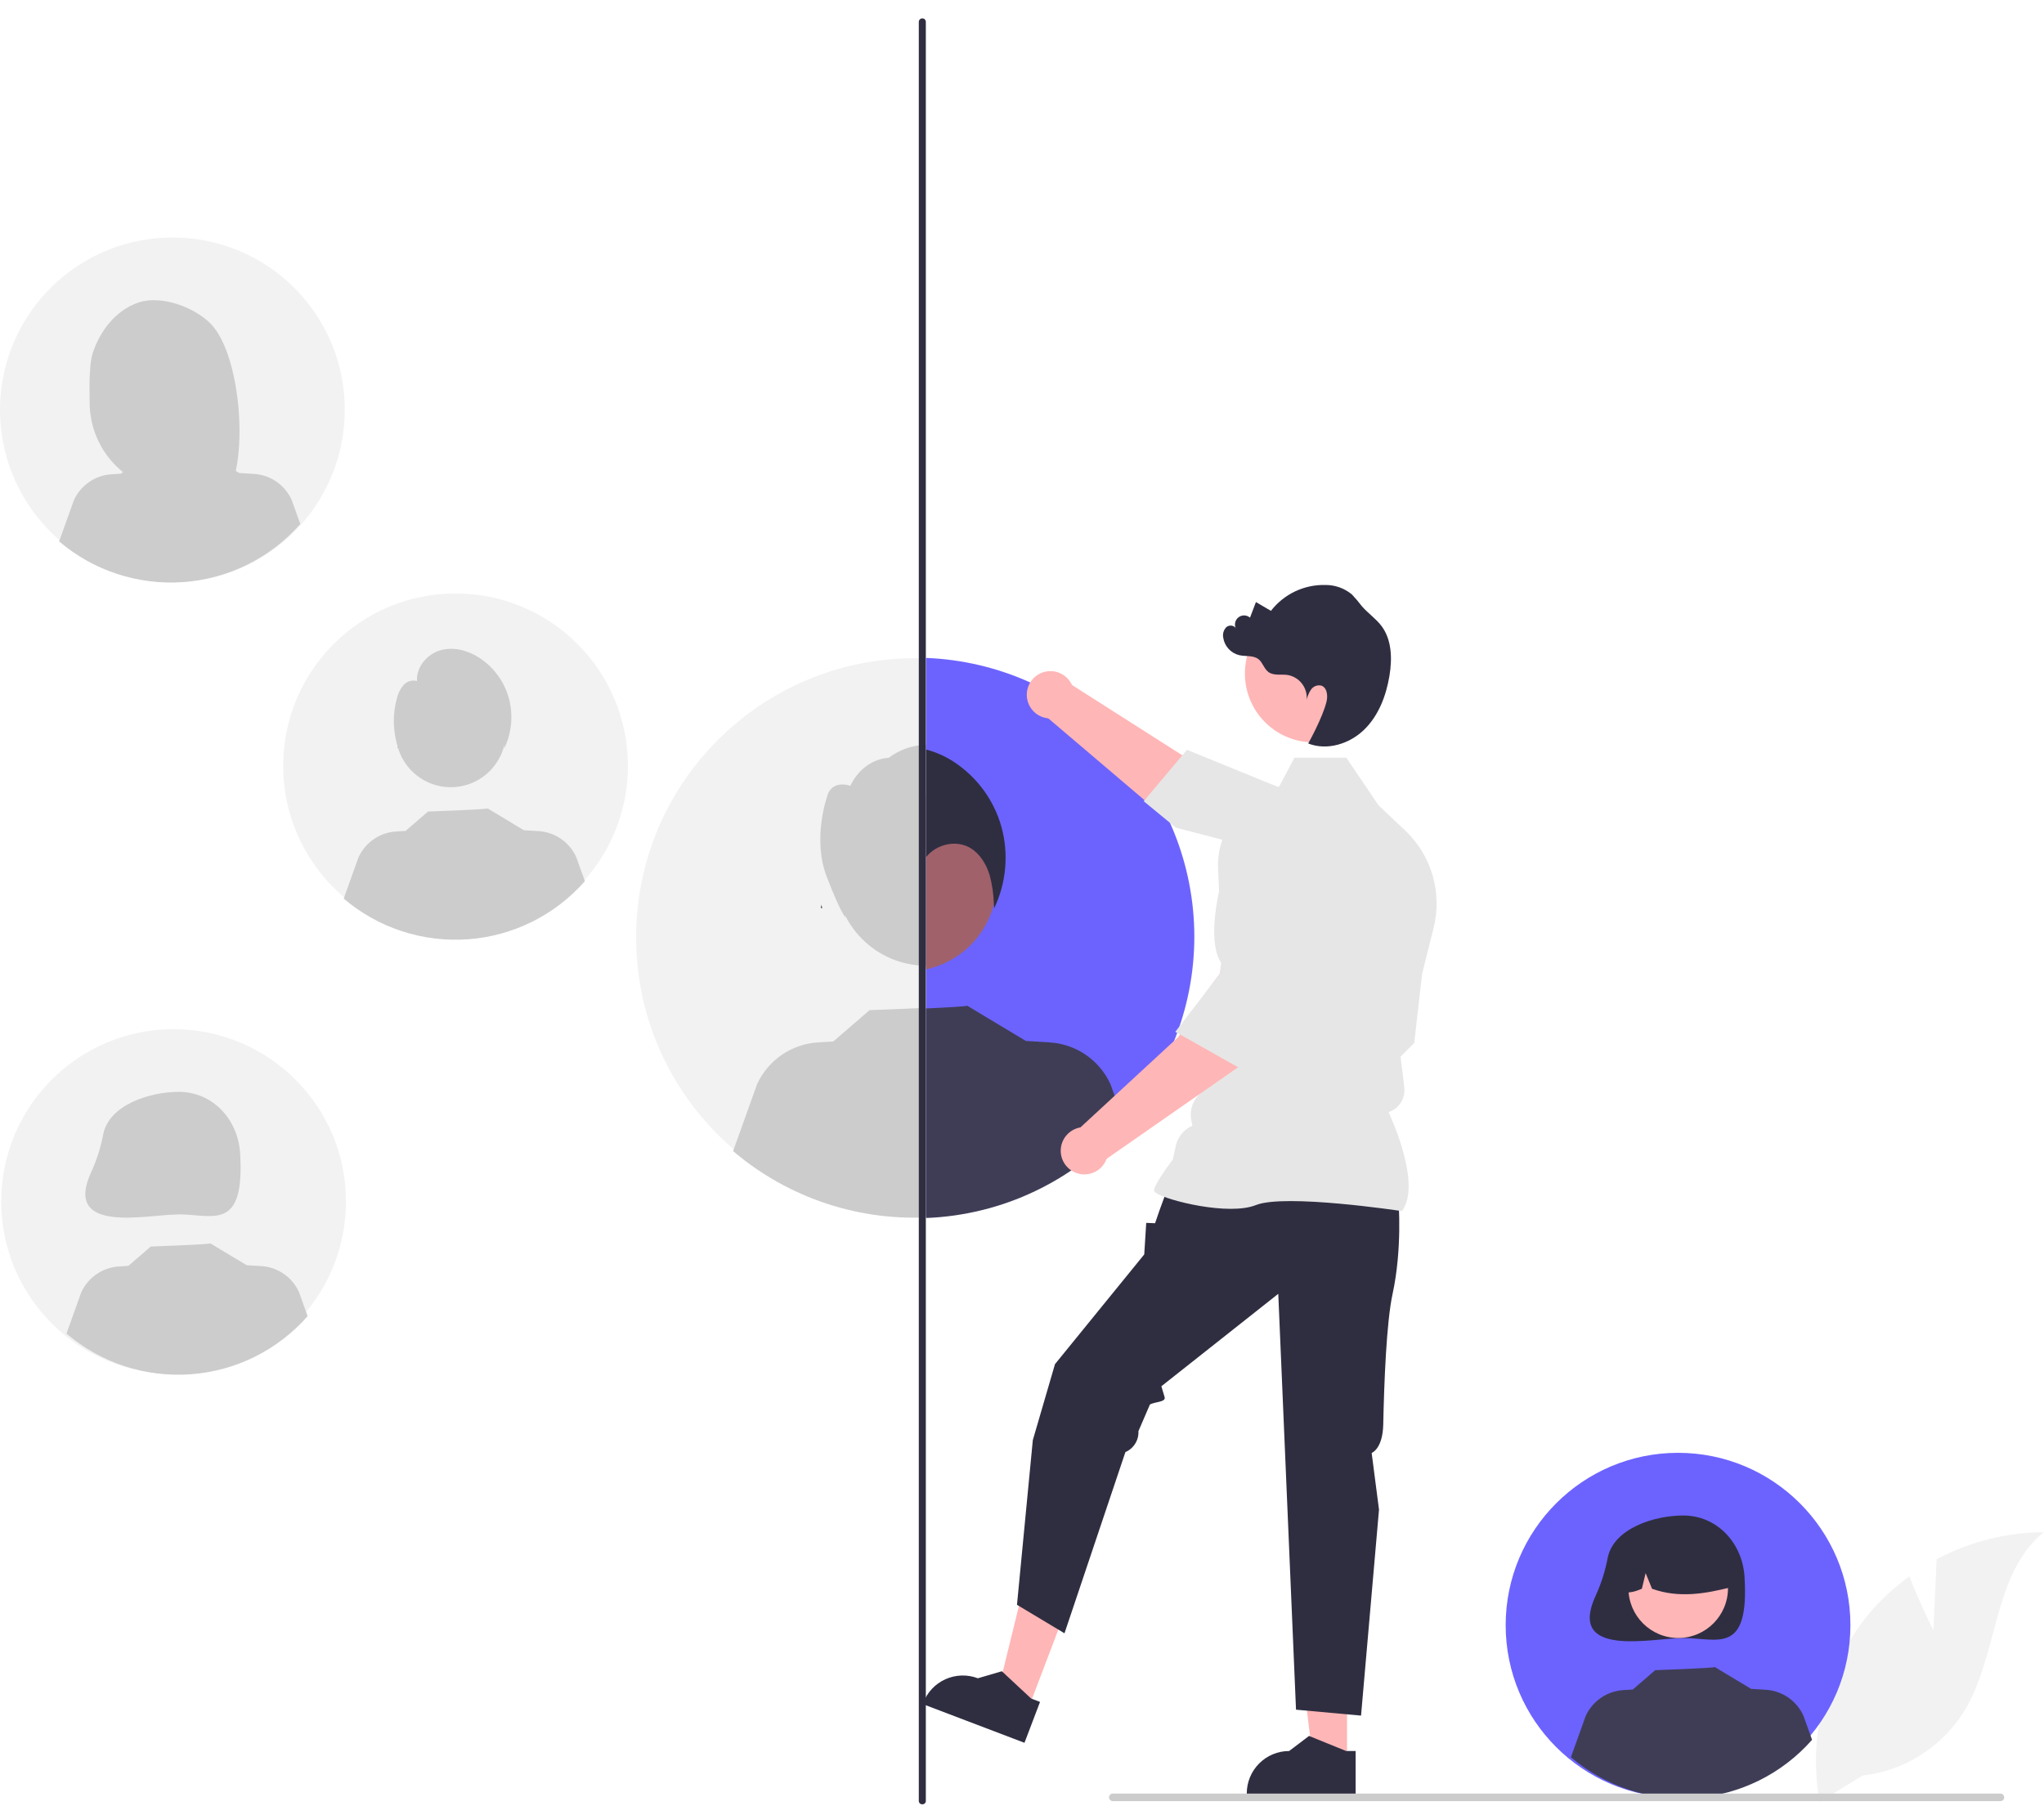 <svg width="103" height="91" viewBox="0 0 103 91" fill="none" xmlns="http://www.w3.org/2000/svg">
<g clip-path="url(#clip0_3493_26219)">
<path d="M97.43 82.16L97.589 78.58C99.249 77.692 101.1 77.224 102.982 77.215C100.392 79.332 100.716 83.414 98.96 86.262C98.405 87.146 97.659 87.894 96.776 88.45C95.893 89.006 94.897 89.357 93.86 89.476L91.692 90.803C91.395 89.145 91.46 87.442 91.885 85.812C92.309 84.181 93.081 82.662 94.149 81.359C94.755 80.634 95.45 79.989 96.217 79.437C96.737 80.806 97.43 82.16 97.43 82.16Z" fill="#F2F2F2"/>
<path d="M84.559 90.586C89.356 90.586 93.245 86.697 93.245 81.899C93.245 77.102 89.356 73.213 84.559 73.213C79.762 73.213 75.873 77.102 75.873 81.899C75.873 86.697 79.762 90.586 84.559 90.586Z" fill="#6C63FF"/>
<path d="M81.014 78.502C80.895 79.142 80.699 79.766 80.431 80.36C78.899 83.602 83.263 82.545 84.822 82.545C86.527 82.545 88.159 83.442 87.909 79.458C87.803 77.756 86.527 76.371 84.822 76.371C83.366 76.371 81.318 77.018 81.014 78.502Z" fill="#2F2E41"/>
<path d="M84.567 82.544C85.953 82.544 87.076 81.421 87.076 80.036C87.076 78.65 85.953 77.527 84.567 77.527C83.182 77.527 82.059 78.65 82.059 80.036C82.059 81.421 83.182 82.544 84.567 82.544Z" fill="#FFB6B6"/>
<path d="M82.863 77.478C83.303 77.21 83.806 77.065 84.321 77.059C84.836 77.052 85.343 77.183 85.79 77.44C86.236 77.696 86.606 78.068 86.859 78.516C87.113 78.964 87.242 79.472 87.232 79.986C85.954 80.307 84.611 80.553 83.248 80.063L82.926 79.275L82.736 80.064C82.321 80.233 81.905 80.377 81.488 80.062C81.471 79.549 81.59 79.04 81.831 78.587C82.072 78.133 82.428 77.751 82.863 77.478Z" fill="#2F2E41"/>
<path d="M91.313 87.675C89.808 89.387 87.69 90.439 85.416 90.604C83.143 90.768 80.896 90.031 79.16 88.553L79.905 86.474C80.074 86.105 80.339 85.789 80.674 85.559C81.008 85.329 81.399 85.195 81.804 85.17L82.278 85.141L83.408 84.166C83.408 84.166 86.454 84.058 86.409 84.006L88.253 85.115L88.252 85.108L88.977 85.152C89.382 85.177 89.773 85.311 90.107 85.54C90.442 85.77 90.707 86.087 90.876 86.456L91.313 87.675Z" fill="#3F3D56"/>
<path d="M17.373 20.672C17.37 22.39 16.857 24.069 15.9 25.495C14.943 26.922 13.585 28.033 11.996 28.688C10.408 29.342 8.661 29.511 6.977 29.173C5.292 28.835 3.746 28.005 2.533 26.788C1.321 25.571 0.496 24.022 0.164 22.336C-0.168 20.651 0.007 18.904 0.667 17.318C1.327 15.732 2.443 14.377 3.873 13.426C5.303 12.474 6.984 11.967 8.702 11.97C9.843 11.969 10.974 12.194 12.028 12.631C13.083 13.069 14.04 13.71 14.846 14.519C15.652 15.327 16.29 16.287 16.723 17.343C17.157 18.399 17.378 19.53 17.373 20.672Z" fill="#F2F2F2"/>
<path d="M4.661 17.831C5.02 16.686 5.836 15.636 6.966 15.249C8.096 14.862 9.75 15.452 10.599 16.298C12.152 17.846 12.532 23.165 11.464 24.846C11.252 24.834 10.52 24.826 10.305 24.818L10.001 23.805V24.808C9.658 24.798 9.313 24.79 8.966 24.786C7.8 24.772 6.686 24.306 5.856 23.487C5.027 22.668 4.548 21.559 4.519 20.393C4.491 19.279 4.519 18.282 4.661 17.831Z" fill="#CCCCCC"/>
<path d="M8.558 21.625C9.925 21.625 11.033 20.516 11.033 19.149C11.033 17.782 9.925 16.674 8.558 16.674C7.19 16.674 6.082 17.782 6.082 19.149C6.082 20.516 7.19 21.625 8.558 21.625Z" fill="#CCCCCC"/>
<path d="M6.421 16.975L9.271 15.548C9.854 15.81 10.356 16.224 10.725 16.746C11.094 17.268 11.316 17.879 11.37 18.516L11.441 19.367L10.247 19.063L10.116 17.975L9.914 18.978L9.363 18.838L9.368 17.149L8.817 18.837L6.849 18.385L6.421 16.975Z" fill="#CCCCCC"/>
<path d="M15.132 26.405C13.627 28.117 11.509 29.169 9.236 29.333C6.962 29.498 4.715 28.761 2.979 27.283L3.725 25.204C3.893 24.835 4.159 24.518 4.493 24.289C4.828 24.059 5.218 23.925 5.624 23.9L6.098 23.871L7.228 22.896C7.228 22.896 10.273 22.788 10.228 22.735L12.072 23.845L12.071 23.837L12.796 23.882C13.201 23.906 13.592 24.041 13.927 24.27C14.261 24.5 14.527 24.817 14.695 25.186L15.132 26.405Z" fill="#CCCCCC"/>
<path d="M8.748 69.237C13.546 69.237 17.435 65.347 17.435 60.55C17.435 55.753 13.546 51.864 8.748 51.864C3.951 51.864 0.062 55.753 0.062 60.55C0.062 65.347 3.951 69.237 8.748 69.237Z" fill="#F2F2F2"/>
<path d="M5.203 57.153C5.084 57.793 4.889 58.417 4.621 59.011C3.089 62.253 7.452 61.196 9.012 61.196C10.717 61.196 12.348 62.093 12.099 58.109C11.992 56.407 10.717 55.022 9.012 55.022C7.555 55.022 5.508 55.669 5.203 57.153Z" fill="#CCCCCC"/>
<path d="M8.756 61.195C10.142 61.195 11.265 60.072 11.265 58.687C11.265 57.301 10.142 56.178 8.756 56.178C7.371 56.178 6.248 57.301 6.248 58.687C6.248 60.072 7.371 61.195 8.756 61.195Z" fill="#CCCCCC"/>
<path d="M7.053 56.129C7.492 55.861 7.996 55.716 8.511 55.71C9.025 55.703 9.533 55.834 9.979 56.091C10.426 56.347 10.795 56.719 11.049 57.167C11.303 57.615 11.431 58.123 11.422 58.637C10.143 58.958 8.8 59.204 7.437 58.714L7.115 57.926L6.925 58.715C6.51 58.884 6.094 59.028 5.678 58.713C5.661 58.2 5.779 57.691 6.02 57.237C6.261 56.784 6.618 56.402 7.053 56.129Z" fill="#CCCCCC"/>
<path d="M15.502 66.326C13.998 68.038 11.88 69.09 9.606 69.255C7.332 69.419 5.085 68.683 3.35 67.204L4.095 65.125C4.263 64.756 4.529 64.44 4.863 64.21C5.198 63.98 5.589 63.846 5.994 63.821L6.468 63.792L7.598 62.818C7.598 62.818 10.643 62.709 10.598 62.657L12.443 63.766L12.441 63.759L13.166 63.803C13.571 63.827 13.962 63.962 14.297 64.192C14.631 64.421 14.897 64.738 15.065 65.107L15.502 66.326Z" fill="#CCCCCC"/>
<path d="M46.119 61.298C53.886 61.298 60.183 55.001 60.183 47.234C60.183 39.467 53.886 33.17 46.119 33.17C38.352 33.17 32.055 39.467 32.055 47.234C32.055 55.001 38.352 61.298 46.119 61.298Z" fill="#F2F2F2"/>
<path d="M46.692 48.668C49.225 48.668 51.278 46.615 51.278 44.082C51.278 41.55 49.225 39.496 46.692 39.496C44.16 39.496 42.106 41.55 42.106 44.082C42.106 46.615 44.16 48.668 46.692 48.668Z" fill="#CCCCCC"/>
<path d="M50.73 41.053C50.73 41.053 51.924 38.77 49.297 38.563C49.297 38.563 47.058 36.531 44.775 38.191C44.775 38.191 43.53 38.191 42.849 39.6C42.849 39.6 41.87 39.229 41.655 40.223C41.655 40.223 40.938 42.298 41.655 44.166C42.371 46.033 42.609 46.241 42.609 46.241C42.609 46.241 42.107 43.923 44.973 43.715C47.839 43.508 50.468 41.713 50.707 43.995C50.946 46.278 51.208 45.247 51.208 45.247C51.208 45.247 53.477 41.987 50.73 41.053Z" fill="#CCCCCC"/>
<path d="M56.618 56.585C54.182 59.358 50.753 61.061 47.071 61.327C43.39 61.593 39.752 60.401 36.942 58.007L38.148 54.642C38.421 54.044 38.851 53.531 39.393 53.159C39.934 52.787 40.567 52.57 41.223 52.53L41.99 52.483L43.82 50.905C43.82 50.905 48.751 50.729 48.678 50.645L51.664 52.441L51.662 52.428L52.836 52.5C53.492 52.54 54.124 52.757 54.666 53.129C55.208 53.501 55.638 54.014 55.91 54.612L56.618 56.585Z" fill="#CCCCCC"/>
<path d="M22.956 47.28C27.753 47.28 31.642 43.391 31.642 38.594C31.642 33.797 27.753 29.907 22.956 29.907C18.159 29.907 14.27 33.797 14.27 38.594C14.27 43.391 18.159 47.28 22.956 47.28Z" fill="#F2F2F2"/>
<path d="M22.716 39.67C24.247 39.67 25.489 38.428 25.489 36.897C25.489 35.366 24.247 34.124 22.716 34.124C21.185 34.124 19.943 35.366 19.943 36.897C19.943 38.428 21.185 39.67 22.716 39.67Z" fill="#CCCCCC"/>
<path d="M29.473 44.406C27.968 46.118 25.85 47.17 23.576 47.334C21.302 47.498 19.055 46.762 17.32 45.284L18.065 43.205C18.233 42.836 18.499 42.519 18.834 42.29C19.168 42.06 19.559 41.925 19.964 41.901L20.438 41.872L21.568 40.897C21.568 40.897 24.613 40.788 24.568 40.736L26.413 41.846L26.411 41.838L27.136 41.883C27.541 41.907 27.932 42.041 28.267 42.271C28.601 42.501 28.867 42.817 29.035 43.187L29.473 44.406Z" fill="#CCCCCC"/>
<path d="M25.64 35.178C25.406 34.339 24.874 33.615 24.143 33.141C23.561 32.768 22.835 32.578 22.175 32.775C21.516 32.972 20.97 33.619 21.013 34.319C20.891 34.286 20.762 34.289 20.641 34.326C20.52 34.364 20.413 34.434 20.33 34.529C20.164 34.725 20.049 34.958 19.995 35.208C19.783 35.992 19.797 36.82 20.035 37.596L20.022 37.708C20.344 37.654 20.588 37.378 20.74 37.084C20.891 36.79 20.979 36.464 21.143 36.177C21.308 35.89 21.581 35.634 21.907 35.625L21.878 36.123L22.719 35.69C22.652 35.849 22.586 36.009 22.519 36.168C22.764 36.066 23.009 35.964 23.253 35.861C23.226 36.014 23.199 36.168 23.171 36.321C23.235 36.188 23.326 36.069 23.437 35.972C23.549 35.875 23.679 35.802 23.819 35.756C23.96 35.711 24.108 35.694 24.256 35.708C24.403 35.721 24.546 35.764 24.676 35.835C24.968 36.032 25.18 36.329 25.269 36.67C25.358 37.011 25.406 37.36 25.412 37.712C25.79 36.922 25.871 36.022 25.64 35.178Z" fill="#CCCCCC"/>
<path d="M41.389 45.59V45.595C41.382 45.576 41.376 45.556 41.374 45.536L41.389 45.59Z" fill="#F2F2F2"/>
<path d="M41.389 45.595C41.402 45.65 41.418 45.704 41.433 45.755C41.412 45.761 41.391 45.766 41.369 45.768L41.389 45.595Z" fill="#F2F2F2"/>
<path d="M60.183 47.205C60.182 50.839 58.775 54.332 56.256 56.951C53.737 59.57 50.302 61.112 46.67 61.255V33.155C50.302 33.296 53.738 34.839 56.257 37.458C58.776 40.077 60.183 43.571 60.183 47.205Z" fill="#6C63FF"/>
<path d="M41.374 45.536L41.389 45.59V45.595C41.382 45.576 41.376 45.556 41.374 45.536Z" fill="#FFB6B6"/>
<path d="M50.22 44.458C50.221 44.83 50.175 45.199 50.083 45.559V45.562C49.877 46.373 49.448 47.11 48.845 47.691C48.242 48.272 47.489 48.672 46.67 48.848V40.066C47.675 40.282 48.575 40.836 49.221 41.635C49.867 42.434 50.22 43.431 50.22 44.458Z" fill="#A0616A"/>
<path d="M56.669 56.614C55.414 58.046 53.88 59.207 52.16 60.026C50.441 60.846 48.573 61.306 46.67 61.379V50.819C47.769 50.768 48.763 50.713 48.73 50.675L51.716 52.47L51.714 52.457L52.887 52.53C53.543 52.569 54.176 52.786 54.717 53.158C55.259 53.53 55.689 54.042 55.961 54.641L56.641 56.534L56.669 56.614Z" fill="#3F3D56"/>
<path d="M41.389 45.595C41.402 45.65 41.418 45.704 41.433 45.755C41.412 45.761 41.391 45.766 41.369 45.768L41.389 45.595Z" fill="#2F2E41"/>
<path d="M50.096 45.776C50.091 45.704 50.089 45.634 50.083 45.562V45.559C50.068 45.062 49.996 44.569 49.866 44.089C49.698 43.546 49.383 43.027 48.905 42.738C48.19 42.304 47.185 42.539 46.67 43.19V37.772C47.157 37.899 47.62 38.103 48.042 38.377C49.225 39.143 50.087 40.316 50.466 41.673C50.839 43.041 50.708 44.497 50.096 45.776Z" fill="#2F2E41"/>
<path d="M46.477 90.925C46.433 90.927 46.389 90.912 46.356 90.882C46.323 90.852 46.303 90.81 46.3 90.765V1.084C46.305 1.041 46.325 1 46.358 0.971C46.391 0.941 46.433 0.925 46.477 0.925C46.521 0.925 46.564 0.941 46.596 0.971C46.629 1 46.65 1.041 46.654 1.084V90.765C46.652 90.81 46.632 90.852 46.599 90.882C46.566 90.912 46.522 90.927 46.477 90.925Z" fill="#2F2E41"/>
<path d="M64.12 42.844L59.228 41.644L52.706 36.099L53.792 34.375L59.7 38.139C59.7 38.139 63.61 39.131 64.947 40.276L64.12 42.844Z" fill="#FFB6B6"/>
<path d="M52.933 36.204C53.591 36.204 54.124 35.67 54.124 35.012C54.124 34.354 53.591 33.82 52.933 33.82C52.274 33.82 51.741 34.354 51.741 35.012C51.741 35.67 52.274 36.204 52.933 36.204Z" fill="#FFB6B6"/>
<path d="M64.35 39.636L59.813 37.785L57.633 40.375L59.253 41.709L63.669 42.857L63.672 42.869C63.982 44.012 65.976 44.788 67.595 45.238C68.128 45.386 68.698 45.325 69.189 45.069C69.68 44.812 70.056 44.379 70.24 43.857C70.373 43.471 70.395 43.055 70.304 42.656C70.213 42.258 70.013 41.893 69.725 41.603L68.255 40.129L64.35 39.636Z" fill="#E6E6E6"/>
<path d="M51.806 86.13L50.216 85.525L51.793 79.105L54.139 79.998L51.806 86.13Z" fill="#FFB6B6"/>
<path d="M52.409 85.765L51.961 85.595L50.484 84.22L49.278 84.574C48.748 84.373 48.161 84.39 47.644 84.621C47.127 84.853 46.724 85.281 46.523 85.81L46.498 85.875L51.625 87.826L52.409 85.765Z" fill="#2F2E41"/>
<path d="M67.879 88.796L66.177 88.795L65.368 82.234L67.879 82.234L67.879 88.796Z" fill="#FFB6B6"/>
<path d="M68.312 88.24L67.834 88.24L65.964 87.48L64.962 88.24C64.396 88.24 63.853 88.465 63.453 88.865C63.052 89.266 62.827 89.809 62.827 90.375V90.444L68.312 90.445L68.312 88.24Z" fill="#2F2E41"/>
<path d="M70.472 60.532C70.472 60.532 70.671 62.916 70.175 65.2C69.863 66.632 69.747 69.695 69.704 71.781C69.678 73.022 69.12 73.22 69.12 73.22L69.49 76.076L68.585 86.455L65.308 86.157L64.414 65.2L58.523 69.859L58.686 70.403C58.766 70.668 58.18 70.634 57.945 70.781L57.367 72.122C57.379 72.343 57.322 72.563 57.204 72.752C57.087 72.94 56.915 73.088 56.711 73.175L53.641 82.308L51.247 80.872L52.045 72.574L53.162 68.744L57.66 63.214L57.76 61.625L58.206 61.643L58.434 60.979L58.852 59.837L70.472 60.532Z" fill="#2F2E41"/>
<path d="M70.644 61.033L70.662 61.008C71.607 59.685 70.185 56.504 69.971 56.043C70.226 55.96 70.444 55.792 70.588 55.567C70.733 55.341 70.794 55.073 70.763 54.807L70.671 54.021L70.575 53.25L71.265 52.56L71.267 52.543L71.664 49.066L72.242 46.758C72.459 45.885 72.441 44.97 72.188 44.106C71.935 43.243 71.457 42.463 70.803 41.845L69.468 40.586L67.845 38.185H65.228L64.331 39.88C63.461 40.081 62.689 40.581 62.15 41.292C61.611 42.004 61.338 42.882 61.38 43.774L61.583 48.219L60.787 53.753L60.787 54.755L60.372 55.215C60.223 55.381 60.114 55.58 60.055 55.795C59.996 56.011 59.988 56.237 60.032 56.456L60.087 56.728C59.876 56.819 59.69 56.958 59.544 57.135C59.398 57.312 59.297 57.522 59.249 57.746L59.104 58.425C58.979 58.59 58.157 59.686 58.157 59.986C58.157 60.031 58.19 60.075 58.261 60.123C58.822 60.502 61.919 61.276 63.29 60.727C64.751 60.144 70.556 61.019 70.614 61.028L70.644 61.033Z" fill="#E6E6E6"/>
<path d="M66.198 37.41C68.112 37.41 69.664 35.858 69.664 33.944C69.664 32.031 68.112 30.479 66.198 30.479C64.284 30.479 62.733 32.031 62.733 33.944C62.733 35.858 64.284 37.41 66.198 37.41Z" fill="#FFB6B6"/>
<path d="M65.068 49.168L62.661 53.593L55.636 58.486L54.246 56.997L59.392 52.243C59.392 52.243 61.348 48.716 62.795 47.714L65.068 49.168Z" fill="#FFB6B6"/>
<path d="M54.643 59.182C55.301 59.182 55.835 58.648 55.835 57.99C55.835 57.332 55.301 56.798 54.643 56.798C53.985 56.798 53.451 57.332 53.451 57.99C53.451 58.648 53.985 59.182 54.643 59.182Z" fill="#FFB6B6"/>
<path d="M64.852 49.758L66.365 46.124L65.818 44.117C65.709 43.723 65.492 43.367 65.192 43.09C64.891 42.813 64.519 42.626 64.118 42.549C63.573 42.449 63.011 42.559 62.544 42.857C62.078 43.156 61.742 43.62 61.605 44.157C61.19 45.785 60.872 47.901 61.709 48.739L61.718 48.747L59.226 51.997L62.896 54.072L64.852 49.758Z" fill="#E6E6E6"/>
<path d="M69.623 31.556C69.341 31.177 68.936 30.907 68.626 30.549C68.47 30.342 68.302 30.144 68.124 29.956C67.749 29.644 67.277 29.476 66.79 29.479C66.263 29.466 65.739 29.576 65.261 29.803C64.784 30.029 64.367 30.365 64.044 30.783C63.792 30.635 63.54 30.487 63.288 30.34C63.189 30.602 63.089 30.863 62.99 31.125C62.908 31.054 62.804 31.015 62.696 31.013C62.588 31.012 62.483 31.048 62.399 31.117C62.315 31.186 62.259 31.282 62.239 31.388C62.219 31.494 62.238 31.604 62.292 31.698C62.232 31.513 61.958 31.474 61.806 31.596C61.736 31.664 61.684 31.748 61.655 31.841C61.626 31.934 61.62 32.033 61.639 32.129C61.67 32.341 61.764 32.539 61.908 32.697C62.052 32.855 62.24 32.967 62.448 33.017C62.777 33.09 63.159 33.013 63.422 33.223C63.633 33.392 63.697 33.699 63.912 33.861C64.177 34.062 64.552 33.969 64.882 34.014C65.169 34.063 65.428 34.218 65.606 34.449C65.785 34.679 65.87 34.968 65.846 35.259C65.886 35.073 65.963 34.897 66.071 34.741C66.127 34.664 66.204 34.605 66.292 34.57C66.381 34.536 66.478 34.528 66.571 34.547C66.871 34.637 66.92 35.047 66.847 35.351C66.654 36.16 65.923 37.467 65.923 37.467C66.873 37.841 68.004 37.487 68.737 36.776C69.47 36.066 69.851 35.059 70.017 34.052C70.158 33.198 70.138 32.252 69.623 31.556Z" fill="#2F2E41"/>
<path d="M100.993 90.575C100.993 90.6 100.988 90.625 100.979 90.648C100.969 90.671 100.955 90.692 100.938 90.71C100.92 90.727 100.899 90.741 100.876 90.751C100.853 90.76 100.828 90.765 100.803 90.765H56.076C56.026 90.765 55.977 90.745 55.942 90.71C55.906 90.674 55.886 90.626 55.886 90.575C55.886 90.525 55.906 90.477 55.942 90.441C55.977 90.405 56.026 90.385 56.076 90.385H100.803C100.828 90.385 100.853 90.39 100.876 90.4C100.899 90.409 100.92 90.423 100.938 90.441C100.955 90.459 100.969 90.48 100.979 90.503C100.988 90.526 100.993 90.55 100.993 90.575Z" fill="#CCCCCC"/>
</g>
<defs>
<clipPath id="clip0_3493_26219">
<rect width="102.982" height="90" fill="white" transform="translate(0 0.925)"/>
</clipPath>
</defs>
</svg>
